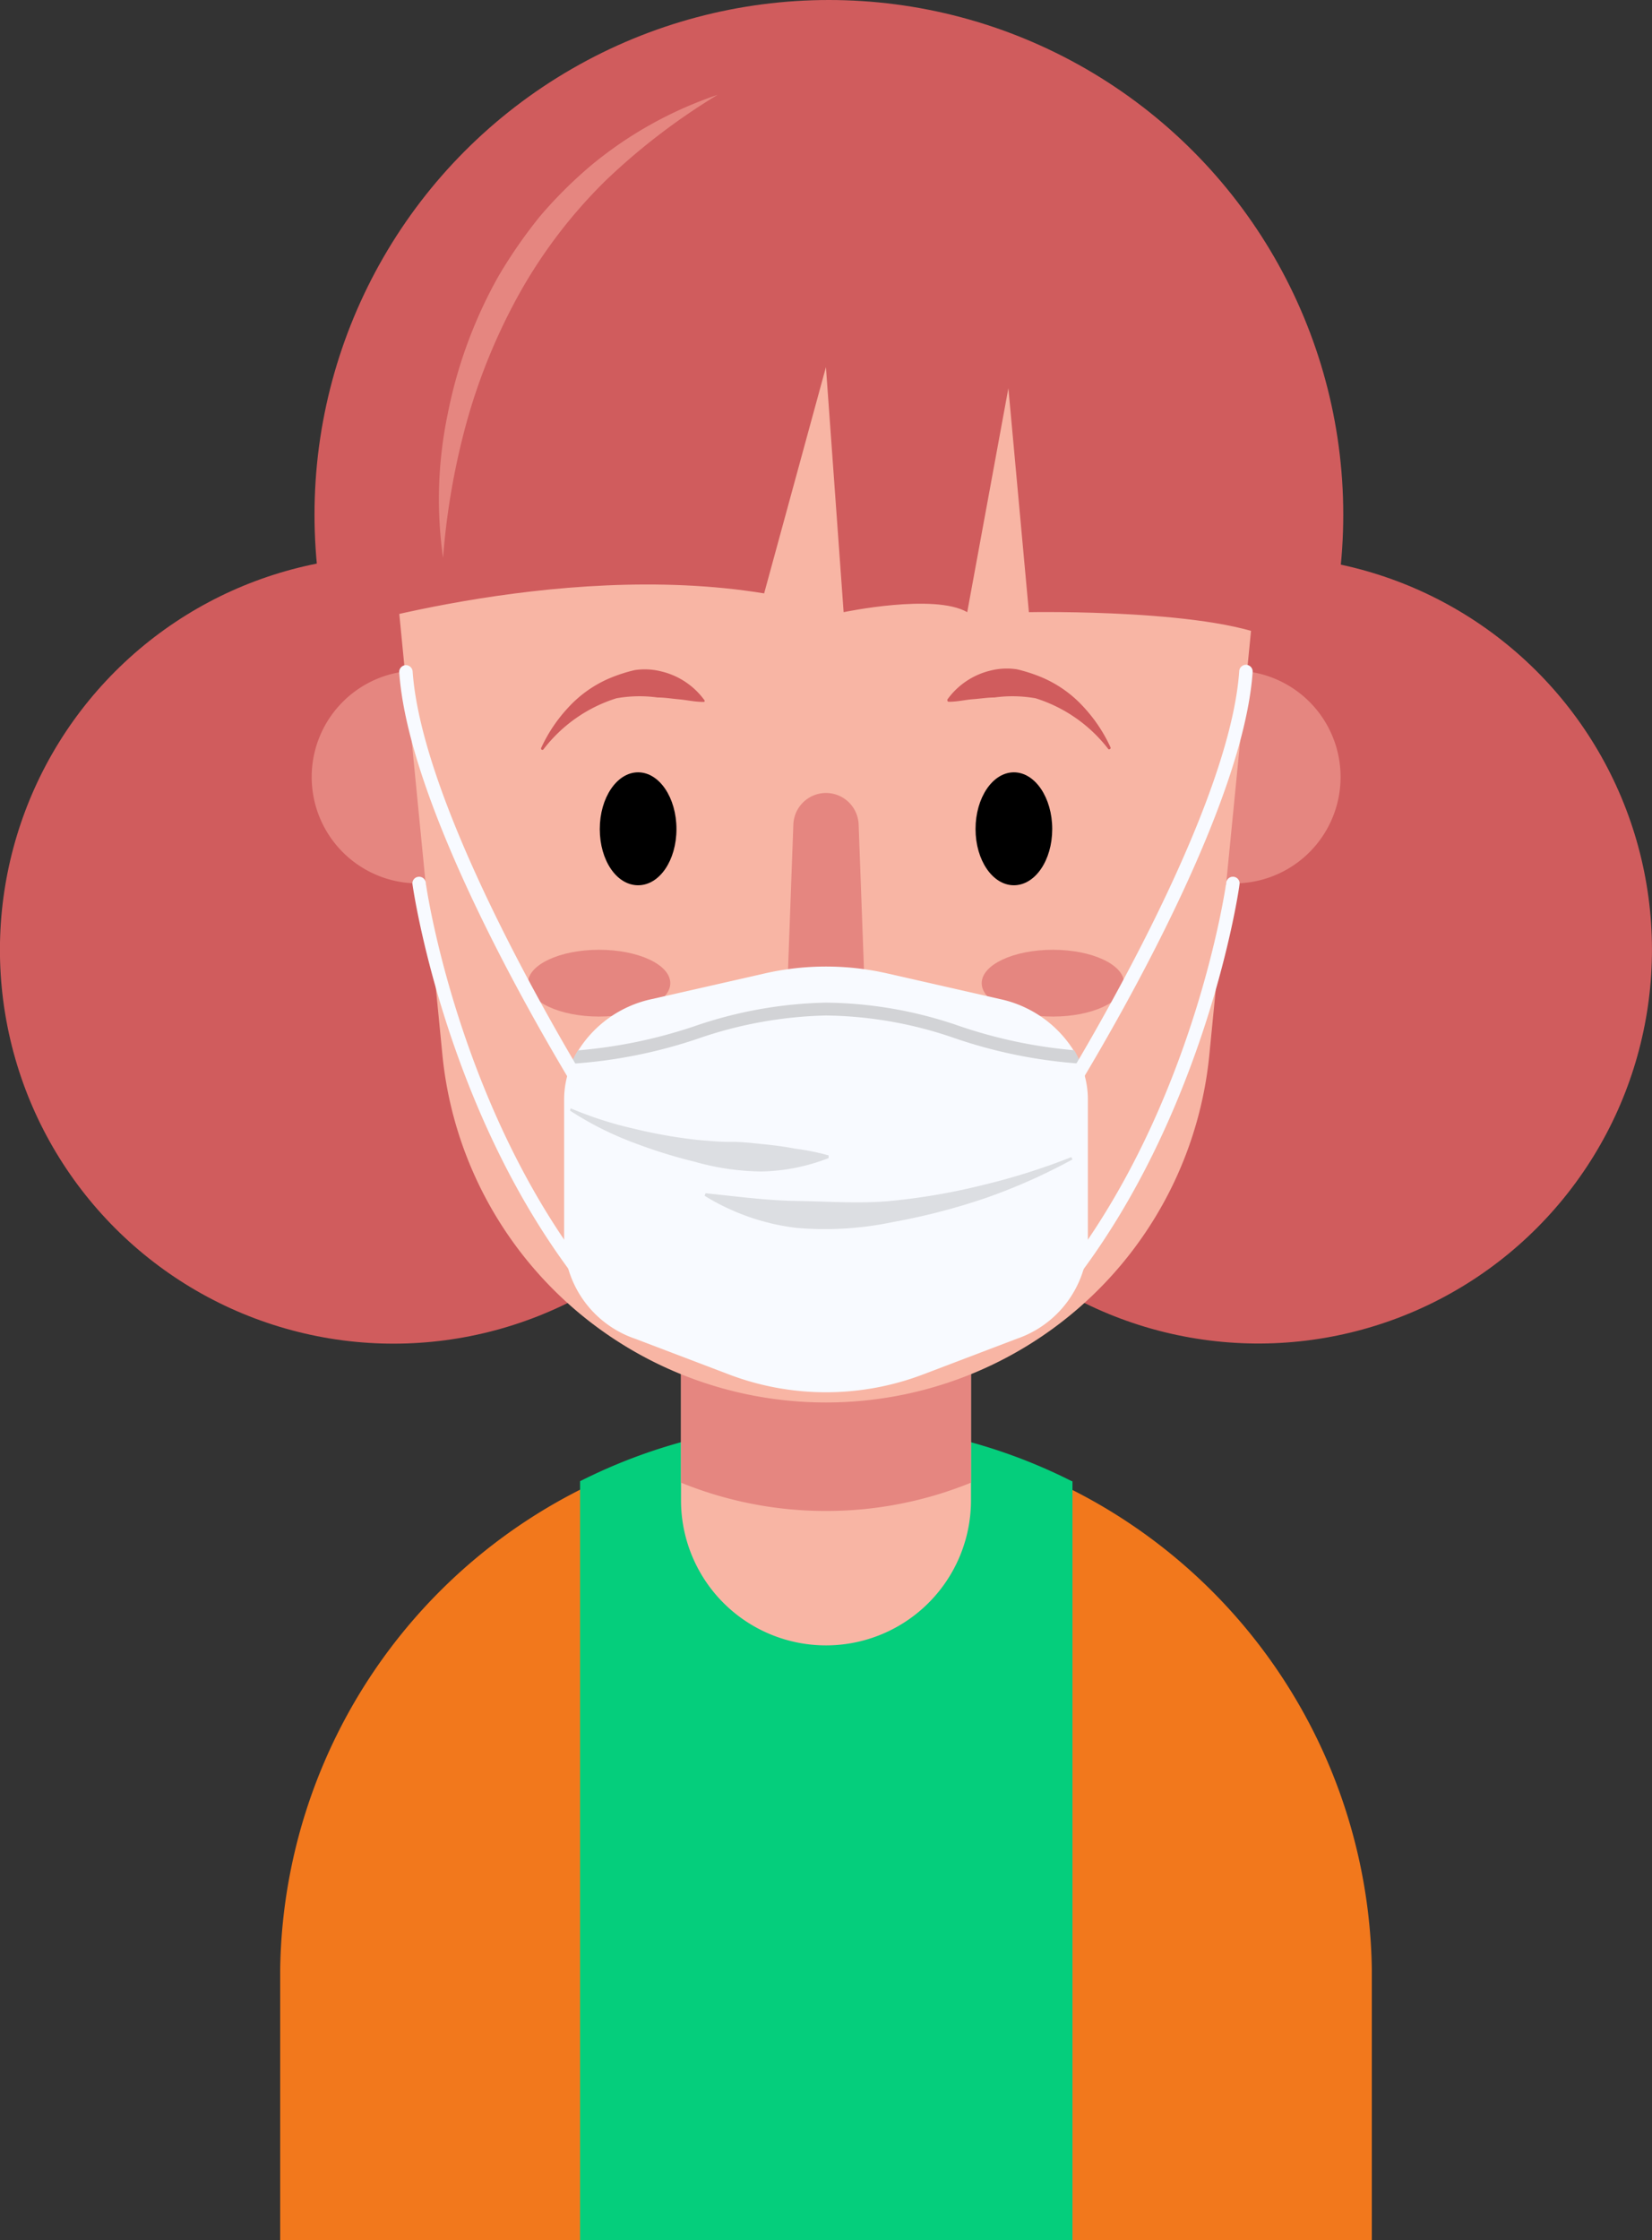 <svg xmlns="http://www.w3.org/2000/svg" viewBox="0 0 123.23 167"><rect x="0" y="0" width="123.23" height="167" fill="#333333" stroke="none"/><g id="Vrstva_2" data-name="Vrstva 2"><g id="OBJECTS"><g id="_1" data-name="1"><circle cx="61.83" cy="38.37" r="38.37" style="fill:#d05c5d"/><circle cx="29.36" cy="70.81" r="29.36" transform="translate(-15.3 8.51) rotate(-13.11)" style="fill:#d05c5d"/><circle cx="93.87" cy="70.81" r="29.36" transform="translate(9.06 152.25) rotate(-80.87)" style="fill:#d05c5d"/><path d="M102.33,146.78V167H20.9V146.78a40.72,40.72,0,0,1,81.43,0Z" style="fill:#f2781c"/><path d="M80,110.43V167H43.27V110.43a40.67,40.67,0,0,1,36.68,0Z" style="fill:#05ce7c"/><path d="M61.62,122.67h0A10.81,10.81,0,0,1,50.8,111.86V92.08H72.43v19.78A10.81,10.81,0,0,1,61.62,122.67Z" style="fill:#f8b5a4"/><path d="M50.8,110.54a28.69,28.69,0,0,0,10.82,2.11h0a28.68,28.68,0,0,0,10.81-2.11V92.08H50.8Z" style="fill:#e58680"/><path d="M92.05,65.86H31.18a7.93,7.93,0,0,1-7.93-7.92h0A7.93,7.93,0,0,1,31.18,50H92.05A7.93,7.93,0,0,1,100,57.94h0A7.93,7.93,0,0,1,92.05,65.86Z" style="fill:#e58680"/><path d="M61.62,104.56h0A28.74,28.74,0,0,1,33,78.64L29.5,42.86A28.74,28.74,0,0,1,58.1,11.31h7A28.73,28.73,0,0,1,93.73,42.86L90.21,78.64A28.72,28.72,0,0,1,61.62,104.56Z" style="fill:#f8b5a4"/><path d="M50.46,61.81c0-2.34-1.28-4.23-2.86-4.23s-2.86,1.89-2.86,4.23S46,66,47.6,66,50.46,64.14,50.46,61.81Z"/><path d="M40.36,55.78a11.38,11.38,0,0,1,2-3,8.93,8.93,0,0,1,3.08-2.2,11.73,11.73,0,0,1,1.9-.62,5,5,0,0,1,2,.1,5.56,5.56,0,0,1,3.19,2.12.1.1,0,0,1,0,.15l-.06,0h0c-.67,0-1.23-.14-1.8-.19S49.58,52,49.05,52a9.91,9.91,0,0,0-3.07.06,11,11,0,0,0-5.45,3.82h0a.1.1,0,0,1-.14,0A.1.1,0,0,1,40.36,55.78Z" style="fill:#d05c5d"/><path d="M72.77,61.81c0-2.34,1.28-4.23,2.86-4.23s2.86,1.89,2.86,4.23S77.21,66,75.63,66,72.77,64.14,72.77,61.81Z"/><path d="M82.7,55.88a11,11,0,0,0-5.45-3.82A9.91,9.91,0,0,0,74.18,52c-.52,0-1.05.09-1.61.13s-1.13.19-1.8.19h0a.1.1,0,0,1-.1-.11.07.07,0,0,1,0-.06A5.56,5.56,0,0,1,73.86,50a5,5,0,0,1,2-.1,11.73,11.73,0,0,1,1.9.62,8.93,8.93,0,0,1,3.08,2.2,11.38,11.38,0,0,1,2,3,.1.1,0,0,1-.05.13.11.11,0,0,1-.12,0Z" style="fill:#d05c5d"/><path d="M50,73.3c0,1.38-2.38,2.49-5.31,2.49s-5.31-1.11-5.31-2.49,2.38-2.49,5.31-2.49S50,71.92,50,73.3Z" style="fill:#e58680"/><path d="M83.85,73.3c0,1.38-2.37,2.49-5.31,2.49s-5.31-1.11-5.31-2.49,2.38-2.49,5.31-2.49S83.85,71.92,83.85,73.3Z" style="fill:#e58680"/><path d="M62.34,83.88H60.89a2.44,2.44,0,0,1-2.44-2.53l.73-19.88a2.44,2.44,0,0,1,2.44-2.35h0a2.44,2.44,0,0,1,2.43,2.35l.73,19.88A2.44,2.44,0,0,1,62.34,83.88Z" style="fill:#e58680"/><path d="M81.15,82V92.63a7.84,7.84,0,0,1-5.3,7.18l-6.94,2.64a20.39,20.39,0,0,1-14.59,0l-6.94-2.64a7.83,7.83,0,0,1-5.3-7.18V82a6.94,6.94,0,0,1,.52-2.64,6.68,6.68,0,0,1,.51-1,8.58,8.58,0,0,1,5.54-3.88l8.41-1.91a20.6,20.6,0,0,1,9.11,0l8.4,1.91a8.61,8.61,0,0,1,5.54,3.87,6.27,6.27,0,0,1,.51,1A6.74,6.74,0,0,1,81.15,82Z" style="fill:#f8faff"/><path d="M42.57,82.63a27.75,27.75,0,0,0,4.68,1.51,37.55,37.55,0,0,0,4.81.85c.81.06,1.61.15,2.43.14s1.61.09,2.41.17,1.61.18,2.43.34a17.58,17.58,0,0,1,2.48.5l0,.2a14.52,14.52,0,0,1-5,1,18.92,18.92,0,0,1-5-.73A38.12,38.12,0,0,1,47,85.09a23.94,23.94,0,0,1-4.48-2.29Z" style="fill:#dcdee2"/><path d="M80,86.44a43.18,43.18,0,0,1-6.48,2.88,47.81,47.81,0,0,1-6.92,1.79,24.61,24.61,0,0,1-7.22.43,16.82,16.82,0,0,1-6.82-2.39l.07-.19c2.4.25,4.63.55,6.91.58s4.55.21,6.85,0a47.25,47.25,0,0,0,6.84-1.17,48.81,48.81,0,0,0,6.68-2.1Z" style="fill:#dcdee2"/><path d="M80.62,79.3a36.6,36.6,0,0,1-9.32-1.87,30.28,30.28,0,0,0-9.69-1.72,31.19,31.19,0,0,0-9.56,1.73,36.84,36.84,0,0,1-9.45,1.87,6.68,6.68,0,0,1,.51-1,36.71,36.71,0,0,0,8.66-1.79,32,32,0,0,1,9.84-1.77,31.25,31.25,0,0,1,10,1.76,36.17,36.17,0,0,0,8.52,1.79A6.27,6.27,0,0,1,80.62,79.3Z" style="fill:#d2d3d6"/><path d="M78.8,83.22a.56.56,0,0,1-.27-.08.5.5,0,0,1-.15-.69c.13-.21,13.27-21,14.06-32.42a.5.5,0,0,1,1,.07c-.81,11.66-13.67,32-14.22,32.88A.49.49,0,0,1,78.8,83.22Z" style="fill:#f8faff"/><path d="M79.43,96.11a.53.53,0,0,1-.31-.11.5.5,0,0,1-.08-.7C89.09,82.6,91.45,66,91.47,65.8a.5.5,0,0,1,.57-.43.49.49,0,0,1,.42.56c0,.17-2.42,17.07-12.63,30A.53.53,0,0,1,79.43,96.11Z" style="fill:#f8faff"/><path d="M44.43,83.22A.49.49,0,0,1,44,83c-.55-.86-13.41-21.22-14.22-32.88a.51.51,0,0,1,.47-.53.51.51,0,0,1,.53.46c.79,11.41,13.93,32.21,14.06,32.42a.5.5,0,0,1-.15.69A.56.56,0,0,1,44.43,83.22Z" style="fill:#f8faff"/><path d="M43.8,96.11a.49.49,0,0,1-.39-.19C33.19,83,30.79,66.1,30.77,65.93a.49.49,0,0,1,.43-.56.5.5,0,0,1,.56.43c0,.16,2.39,16.8,12.43,29.5a.5.5,0,0,1-.08.7A.51.51,0,0,1,43.8,96.11Z" style="fill:#f8faff"/><path d="M23.89,47.31S41.4,41.69,57,44.24l4.61-16.87,1.32,18.27s6.76-1.42,9.22,0l3.07-16.7,1.53,16.7s14.33-.28,18.63,2.21c0,0,7.25-40.65-33.55-40.65C61.83,7.2,26.21,2.59,23.89,47.31Z" style="fill:#d05c5d"/><path d="M33.05,41.59a31.05,31.05,0,0,1,.35-10.74,34.53,34.53,0,0,1,3.75-10.2,36.39,36.39,0,0,1,3.11-4.5,32.72,32.72,0,0,1,3.87-3.85,29.62,29.62,0,0,1,9.4-5.23,48.05,48.05,0,0,0-8.35,6.39,37.51,37.51,0,0,0-6.3,8.18,44,44,0,0,0-4,9.58A53.38,53.38,0,0,0,33.05,41.59Z" style="fill:#e58680"/></g></g></g></svg>